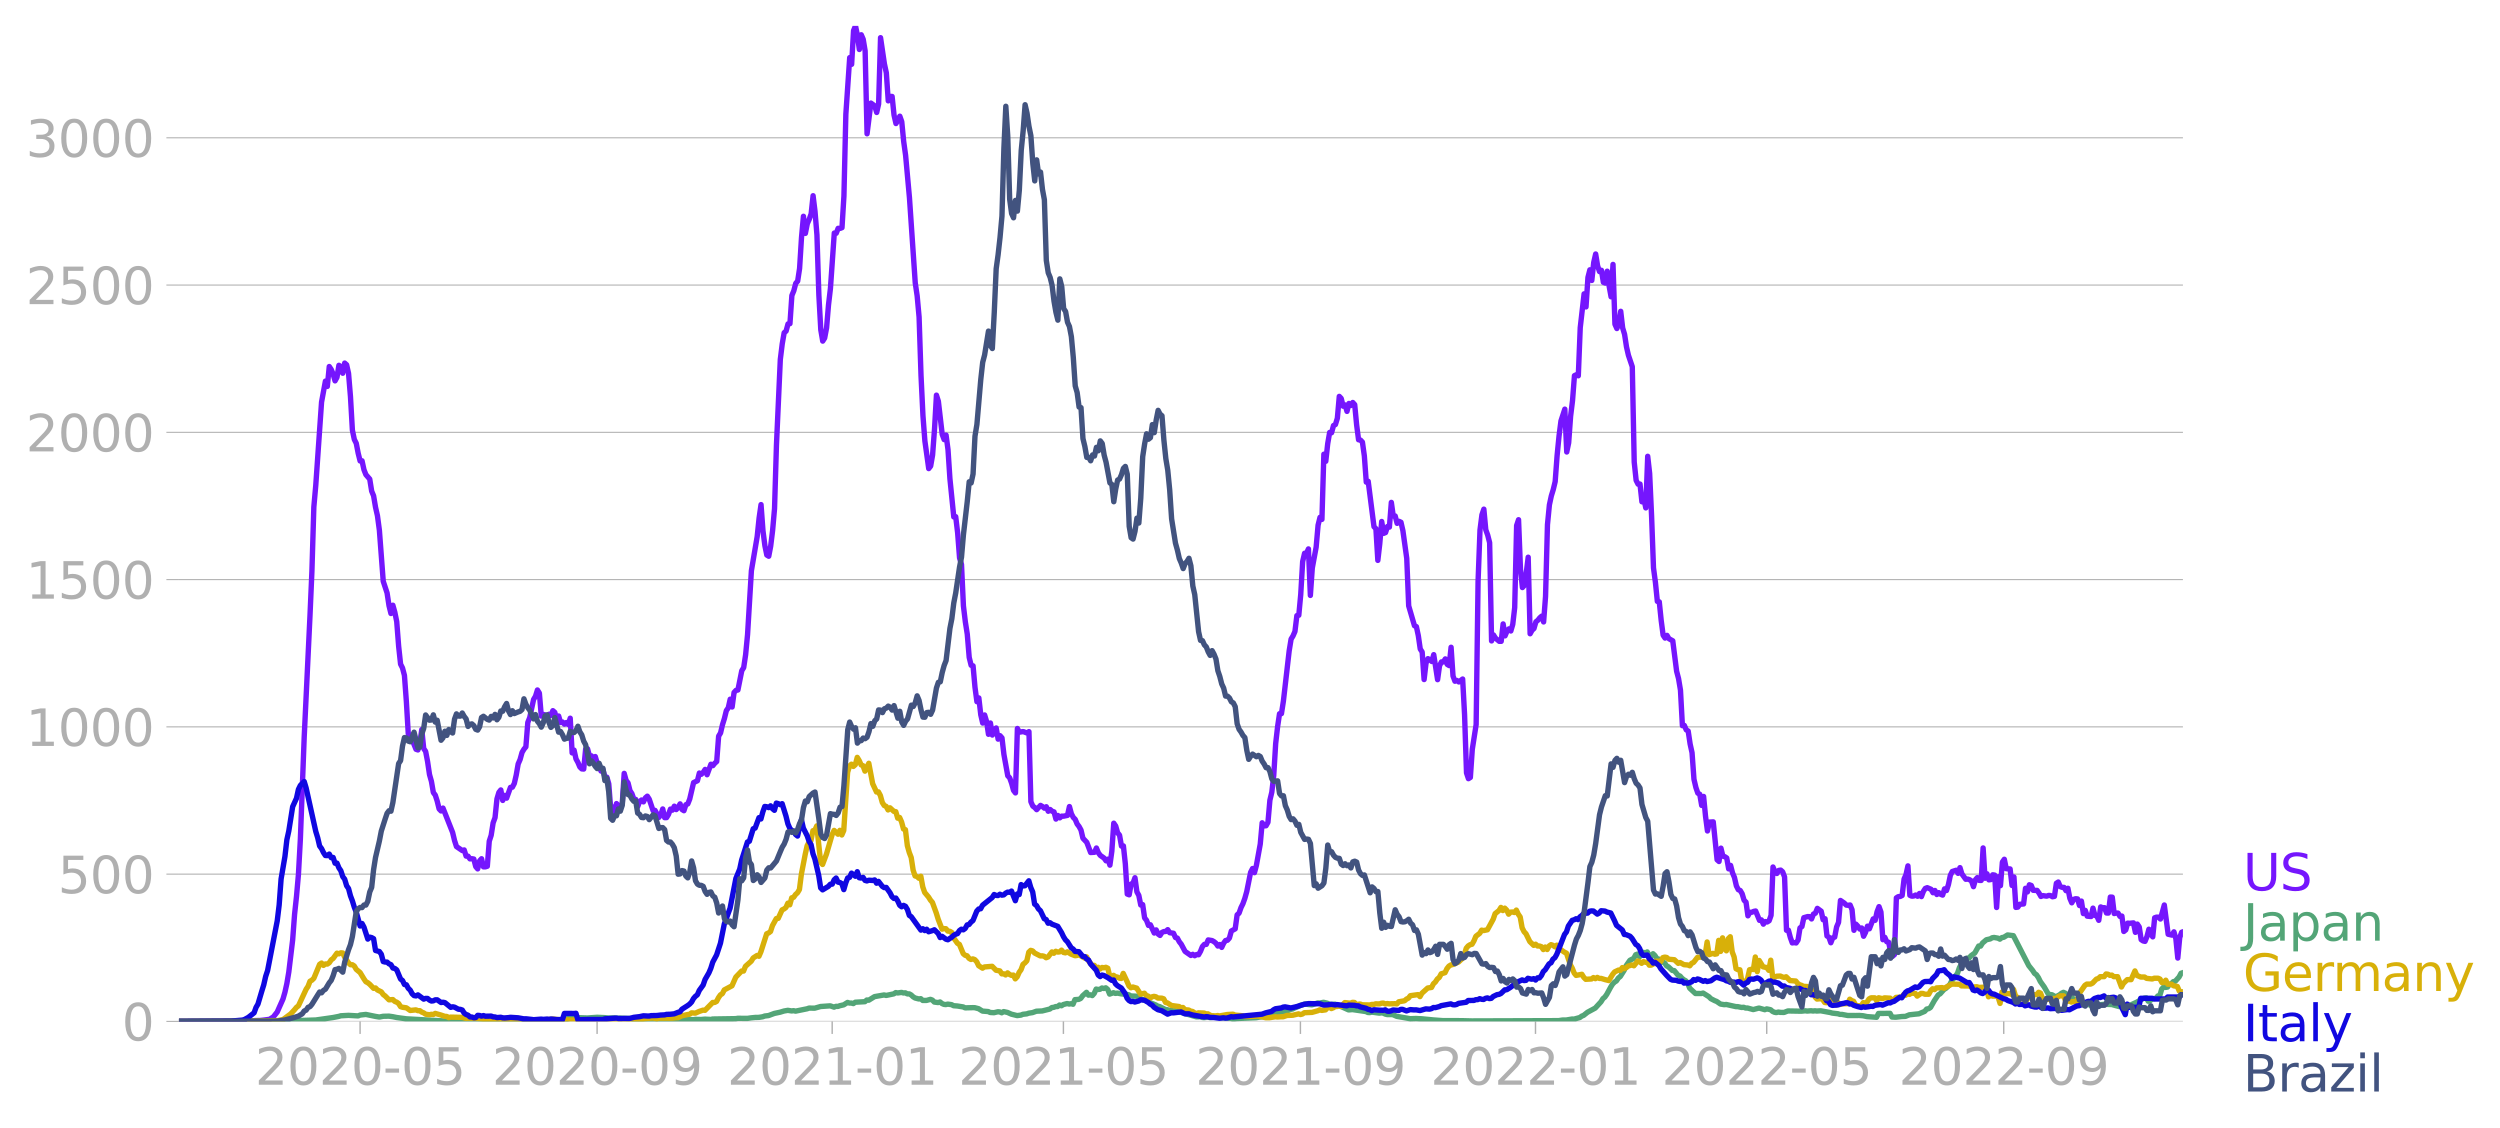 <svg xmlns="http://www.w3.org/2000/svg" xmlns:xlink="http://www.w3.org/1999/xlink" width="928.157" height="418.726" viewBox="0 0 696.117 314.045"><defs><style>*{stroke-linejoin:round;stroke-linecap:butt}</style></defs><g id="figure_1"><path id="patch_1" d="M0 314.045h696.117V0H0v314.045z" style="fill:none"/><g id="axes_1"><path id="patch_2" d="M49.83 284.4h558V7.2h-558v277.2z" style="fill:none"/><g id="matplotlib.axis_1"><g id="xtick_1"><g id="line2d_1"><defs><path id="mf088eeb104" d="M0 0v3.5" style="stroke:#b0b0b0;stroke-width:.4"/></defs><use xlink:href="#mf088eeb104" x="100.265" y="284.4" style="fill:#b0b0b0;stroke:#b0b0b0;stroke-width:.4"/></g><g id="text_1" style="fill:#b0b0b0" transform="matrix(.14 0 0 -.14 71.017 302.038)"><defs><path id="DejaVuSans-32" d="M1228 531h2203V0H469v531q359 372 979 998 621 627 780 809 303 340 423 576 121 236 121 464 0 372-261 606-261 235-680 235-297 0-627-103-329-103-704-313v638q381 153 712 231 332 78 607 78 725 0 1156-363 431-362 431-968 0-288-108-546-107-257-392-607-78-91-497-524-418-433-1181-1211z" transform="scale(.016)"/><path id="DejaVuSans-30" d="M2034 4250q-487 0-733-480-245-479-245-1442 0-959 245-1439 246-480 733-480 491 0 736 480 246 480 246 1439 0 963-246 1442-245 480-736 480zm0 500q785 0 1199-621 414-620 414-1801 0-1178-414-1799Q2819-91 2034-91q-784 0-1198 620-414 621-414 1799 0 1181 414 1801 414 621 1198 621z" transform="scale(.016)"/><path id="DejaVuSans-2d" d="M313 2009h1684v-512H313v512z" transform="scale(.016)"/><path id="DejaVuSans-35" d="M691 4666h2478v-532H1269V2991q137 47 274 70 138 23 276 23 781 0 1237-428 457-428 457-1159 0-753-469-1171Q2575-91 1722-91q-294 0-599 50Q819 9 494 109v635q281-153 581-228t634-75q541 0 856 284 316 284 316 772 0 487-316 771-315 285-856 285-253 0-505-56-251-56-513-175v2344z" transform="scale(.016)"/></defs><use xlink:href="#DejaVuSans-32"/><use xlink:href="#DejaVuSans-30" x="63.623"/><use xlink:href="#DejaVuSans-32" x="127.246"/><use xlink:href="#DejaVuSans-30" x="190.869"/><use xlink:href="#DejaVuSans-2d" x="254.492"/><use xlink:href="#DejaVuSans-30" x="290.576"/><use xlink:href="#DejaVuSans-35" x="354.199"/></g></g><g id="xtick_2"><use xlink:href="#mf088eeb104" id="line2d_2" x="166.259" y="284.4" style="fill:#b0b0b0;stroke:#b0b0b0;stroke-width:.4"/><g id="text_2" style="fill:#b0b0b0" transform="matrix(.14 0 0 -.14 137.01 302.038)"><defs><path id="DejaVuSans-39" d="M703 97v575q238-113 481-172 244-59 479-59 625 0 954 420 330 420 377 1277-181-269-460-413-278-144-615-144-700 0-1108 423-408 424-408 1159 0 718 425 1152 425 435 1131 435 810 0 1236-621 427-620 427-1801 0-1103-524-1761Q2575-91 1691-91q-238 0-482 47Q966 3 703 97zm1256 1978q425 0 673 290 249 291 249 798 0 503-249 795-248 292-673 292t-673-292q-248-292-248-795 0-507 248-798 248-290 673-290z" transform="scale(.016)"/></defs><use xlink:href="#DejaVuSans-32"/><use xlink:href="#DejaVuSans-30" x="63.623"/><use xlink:href="#DejaVuSans-32" x="127.246"/><use xlink:href="#DejaVuSans-30" x="190.869"/><use xlink:href="#DejaVuSans-2d" x="254.492"/><use xlink:href="#DejaVuSans-30" x="290.576"/><use xlink:href="#DejaVuSans-39" x="354.199"/></g></g><g id="xtick_3"><use xlink:href="#mf088eeb104" id="line2d_3" x="231.717" y="284.4" style="fill:#b0b0b0;stroke:#b0b0b0;stroke-width:.4"/><g id="text_3" style="fill:#b0b0b0" transform="matrix(.14 0 0 -.14 202.469 302.038)"><defs><path id="DejaVuSans-31" d="M794 531h1031v3560L703 3866v575l1116 225h631V531h1031V0H794v531z" transform="scale(.016)"/></defs><use xlink:href="#DejaVuSans-32"/><use xlink:href="#DejaVuSans-30" x="63.623"/><use xlink:href="#DejaVuSans-32" x="127.246"/><use xlink:href="#DejaVuSans-31" x="190.869"/><use xlink:href="#DejaVuSans-2d" x="254.492"/><use xlink:href="#DejaVuSans-30" x="290.576"/><use xlink:href="#DejaVuSans-31" x="354.199"/></g></g><g id="xtick_4"><use xlink:href="#mf088eeb104" id="line2d_4" x="296.101" y="284.4" style="fill:#b0b0b0;stroke:#b0b0b0;stroke-width:.4"/><g id="text_4" style="fill:#b0b0b0" transform="matrix(.14 0 0 -.14 266.853 302.038)"><use xlink:href="#DejaVuSans-32"/><use xlink:href="#DejaVuSans-30" x="63.623"/><use xlink:href="#DejaVuSans-32" x="127.246"/><use xlink:href="#DejaVuSans-31" x="190.869"/><use xlink:href="#DejaVuSans-2d" x="254.492"/><use xlink:href="#DejaVuSans-30" x="290.576"/><use xlink:href="#DejaVuSans-35" x="354.199"/></g></g><g id="xtick_5"><use xlink:href="#mf088eeb104" id="line2d_5" x="362.095" y="284.4" style="fill:#b0b0b0;stroke:#b0b0b0;stroke-width:.4"/><g id="text_5" style="fill:#b0b0b0" transform="matrix(.14 0 0 -.14 332.847 302.038)"><use xlink:href="#DejaVuSans-32"/><use xlink:href="#DejaVuSans-30" x="63.623"/><use xlink:href="#DejaVuSans-32" x="127.246"/><use xlink:href="#DejaVuSans-31" x="190.869"/><use xlink:href="#DejaVuSans-2d" x="254.492"/><use xlink:href="#DejaVuSans-30" x="290.576"/><use xlink:href="#DejaVuSans-39" x="354.199"/></g></g><g id="xtick_6"><use xlink:href="#mf088eeb104" id="line2d_6" x="427.553" y="284.4" style="fill:#b0b0b0;stroke:#b0b0b0;stroke-width:.4"/><g id="text_6" style="fill:#b0b0b0" transform="matrix(.14 0 0 -.14 398.305 302.038)"><use xlink:href="#DejaVuSans-32"/><use xlink:href="#DejaVuSans-30" x="63.623"/><use xlink:href="#DejaVuSans-32" x="127.246"/><use xlink:href="#DejaVuSans-32" x="190.869"/><use xlink:href="#DejaVuSans-2d" x="254.492"/><use xlink:href="#DejaVuSans-30" x="290.576"/><use xlink:href="#DejaVuSans-31" x="354.199"/></g></g><g id="xtick_7"><use xlink:href="#mf088eeb104" id="line2d_7" x="491.938" y="284.4" style="fill:#b0b0b0;stroke:#b0b0b0;stroke-width:.4"/><g id="text_7" style="fill:#b0b0b0" transform="matrix(.14 0 0 -.14 462.69 302.038)"><use xlink:href="#DejaVuSans-32"/><use xlink:href="#DejaVuSans-30" x="63.623"/><use xlink:href="#DejaVuSans-32" x="127.246"/><use xlink:href="#DejaVuSans-32" x="190.869"/><use xlink:href="#DejaVuSans-2d" x="254.492"/><use xlink:href="#DejaVuSans-30" x="290.576"/><use xlink:href="#DejaVuSans-35" x="354.199"/></g></g><g id="xtick_8"><use xlink:href="#mf088eeb104" id="line2d_8" x="557.932" y="284.4" style="fill:#b0b0b0;stroke:#b0b0b0;stroke-width:.4"/><g id="text_8" style="fill:#b0b0b0" transform="matrix(.14 0 0 -.14 528.684 302.038)"><use xlink:href="#DejaVuSans-32"/><use xlink:href="#DejaVuSans-30" x="63.623"/><use xlink:href="#DejaVuSans-32" x="127.246"/><use xlink:href="#DejaVuSans-32" x="190.869"/><use xlink:href="#DejaVuSans-2d" x="254.492"/><use xlink:href="#DejaVuSans-30" x="290.576"/><use xlink:href="#DejaVuSans-39" x="354.199"/></g></g></g><g id="matplotlib.axis_2"><g id="ytick_1"><path id="line2d_9" d="M49.83 284.4h558" clip-path="url(#p4e0e79fde3)" style="fill:none;stroke:#b0b0b0;stroke-width:.3;stroke-linecap:square"/><g id="line2d_10"><defs><path id="m4a380b6f61" d="M0 0h-3.5" style="stroke:#b0b0b0;stroke-width:.3"/></defs><use xlink:href="#m4a380b6f61" x="49.83" y="284.4" style="fill:#b0b0b0;stroke:#b0b0b0;stroke-width:.3"/></g><use xlink:href="#DejaVuSans-30" id="text_9" style="fill:#b0b0b0" transform="matrix(.14 0 0 -.14 33.922 289.719)"/></g><g id="ytick_2"><path id="line2d_11" d="M49.83 243.394h558" clip-path="url(#p4e0e79fde3)" style="fill:none;stroke:#b0b0b0;stroke-width:.3;stroke-linecap:square"/><use xlink:href="#m4a380b6f61" id="line2d_12" x="49.83" y="243.394" style="fill:#b0b0b0;stroke:#b0b0b0;stroke-width:.3"/><g id="text_10" style="fill:#b0b0b0" transform="matrix(.14 0 0 -.14 16.108 248.713)"><use xlink:href="#DejaVuSans-35"/><use xlink:href="#DejaVuSans-30" x="63.623"/><use xlink:href="#DejaVuSans-30" x="127.246"/></g></g><g id="ytick_3"><path id="line2d_13" d="M49.83 202.388h558" clip-path="url(#p4e0e79fde3)" style="fill:none;stroke:#b0b0b0;stroke-width:.3;stroke-linecap:square"/><use xlink:href="#m4a380b6f61" id="line2d_14" x="49.83" y="202.388" style="fill:#b0b0b0;stroke:#b0b0b0;stroke-width:.3"/><g id="text_11" style="fill:#b0b0b0" transform="matrix(.14 0 0 -.14 7.2 207.707)"><use xlink:href="#DejaVuSans-31"/><use xlink:href="#DejaVuSans-30" x="63.623"/><use xlink:href="#DejaVuSans-30" x="127.246"/><use xlink:href="#DejaVuSans-30" x="190.869"/></g></g><g id="ytick_4"><path id="line2d_15" d="M49.83 161.382h558" clip-path="url(#p4e0e79fde3)" style="fill:none;stroke:#b0b0b0;stroke-width:.3;stroke-linecap:square"/><use xlink:href="#m4a380b6f61" id="line2d_16" x="49.83" y="161.382" style="fill:#b0b0b0;stroke:#b0b0b0;stroke-width:.3"/><g id="text_12" style="fill:#b0b0b0" transform="matrix(.14 0 0 -.14 7.2 166.701)"><use xlink:href="#DejaVuSans-31"/><use xlink:href="#DejaVuSans-35" x="63.623"/><use xlink:href="#DejaVuSans-30" x="127.246"/><use xlink:href="#DejaVuSans-30" x="190.869"/></g></g><g id="ytick_5"><path id="line2d_17" d="M49.83 120.376h558" clip-path="url(#p4e0e79fde3)" style="fill:none;stroke:#b0b0b0;stroke-width:.3;stroke-linecap:square"/><use xlink:href="#m4a380b6f61" id="line2d_18" x="49.83" y="120.376" style="fill:#b0b0b0;stroke:#b0b0b0;stroke-width:.3"/><g id="text_13" style="fill:#b0b0b0" transform="matrix(.14 0 0 -.14 7.2 125.695)"><use xlink:href="#DejaVuSans-32"/><use xlink:href="#DejaVuSans-30" x="63.623"/><use xlink:href="#DejaVuSans-30" x="127.246"/><use xlink:href="#DejaVuSans-30" x="190.869"/></g></g><g id="ytick_6"><path id="line2d_19" d="M49.83 79.37h558" clip-path="url(#p4e0e79fde3)" style="fill:none;stroke:#b0b0b0;stroke-width:.3;stroke-linecap:square"/><use xlink:href="#m4a380b6f61" id="line2d_20" x="49.83" y="79.37" style="fill:#b0b0b0;stroke:#b0b0b0;stroke-width:.3"/><g id="text_14" style="fill:#b0b0b0" transform="matrix(.14 0 0 -.14 7.2 84.69)"><use xlink:href="#DejaVuSans-32"/><use xlink:href="#DejaVuSans-35" x="63.623"/><use xlink:href="#DejaVuSans-30" x="127.246"/><use xlink:href="#DejaVuSans-30" x="190.869"/></g></g><g id="ytick_7"><path id="line2d_21" d="M49.83 38.364h558" clip-path="url(#p4e0e79fde3)" style="fill:none;stroke:#b0b0b0;stroke-width:.3;stroke-linecap:square"/><use xlink:href="#m4a380b6f61" id="line2d_22" x="49.83" y="38.364" style="fill:#b0b0b0;stroke:#b0b0b0;stroke-width:.3"/><g id="text_15" style="fill:#b0b0b0" transform="matrix(.14 0 0 -.14 7.2 43.683)"><defs><path id="DejaVuSans-33" d="M2597 2516q453-97 707-404 255-306 255-756 0-690-475-1069Q2609-91 1734-91q-293 0-604 58T488 141v609q262-153 574-231 313-78 654-78 593 0 904 234t311 681q0 413-289 645-289 233-804 233h-544v519h569q465 0 712 186t247 536q0 359-255 551-254 193-729 193-260 0-557-57-297-56-653-174v562q360 100 674 150t592 50q719 0 1137-327 419-326 419-882 0-388-222-655t-631-370z" transform="scale(.016)"/></defs><use xlink:href="#DejaVuSans-33"/><use xlink:href="#DejaVuSans-30" x="63.623"/><use xlink:href="#DejaVuSans-30" x="127.246"/><use xlink:href="#DejaVuSans-30" x="190.869"/></g></g></g><path id="line2d_23" d="m49.83 284.4 18.779-.082 2.683-.152 1.073-.012 1.073-.117 1.61-.211 1.072-.668 1.073-1.37 1.61-3.633.537-1.874.536-2.414.537-3.198 1.073-8.916.536-7.147.537-5.002.536-6.093.537-9.794 1.073-28.54 1.61-33.754.536-12.372.537-17.89.536-6.034 1.61-23.163 1.073-5.834.536 1.464.537-5.53.537.809.536 1.288.537 1.887.536-.984.537-3.34.536.34.537 1.863.536-2.823.537.468.536 2.39.537 6.467.536 9.362.537 2.577.537 1.066.536 2.765.537 2.156.536-.047.537 2.484.536 1.37 1.073 1.242.537 3.351.536 1.3.537 3.187.536 2.367.537 4.03 1.073 14.212 1.073 3.257.537 3.538.536 2.18.537-2.297.536 1.921.537 2.637.536 6.877.537 4.967.536 1.067.537 2.062.537 7.287.536 9.08.537.21 1.61 3.996.536.187.536-1.956.537-3.726.536 5.296.537.796.536 2.8.537 3.632.537 1.91.536 3.105.537.726.536 1.664.537 2.19.536.551.537-.796 2.682 6.795.537 2.25.537 1.675 1.61 1.101.536-.164.536 1.71.537.024.536.75.537-.047.536.094.537 2.12.536.621.537-2.237.537-.586.536 2.25h.537l.536-.165.537-6.97.536-1.641.537-3.445.536-1.476.537-5.225.536-1.804.537-.68.536 2.917.537-1.394.537.762 1.073-2.988.536-.07.537-1.031.536-2.355.537-3.081.536-1.23.537-1.957.536-.914.537-.656.536-6.795.537-1.36 1.073-5.037.537-.914.536-1.734.537.867.536 6.397.537-.457.536.14.537 1.266.536-1.453.537.316.536-1.312.537.469.537 2.038.536-1.019.537 1.804.536-.14.537.597.536-.445.537.55.536-1.757.537 9.654.536-.773.537 2.449.536.972.537 1.277.537.527.536.047.537-5.541.536-.082.537 2.026.536-.082.537.774.536-.574.537 1.827 1.073 2.215.536-.34.537 1.98.537.047.536 1.863.537 6.959.536-.539.537 1.324.536-2.238 1.073 1.148.537-1.148.536-8.412.537 1.957.536.69.537 2.157.537.831.536 1.512.537.105.536 1.992.537-1.383.536-.445.537.516.536-1.125.537-.457.536.844 1.073 3.198.537-.094 1.073 1.957.537-.762.536-1.581.537 2.413.536-.011.537-.903.536-1.464.537.293.536-1.102.537.938.536-.61.537-.972.537 1.558.536.34.537-1.664.536-.222.537-1.36 1.073-4.58 1.073-.516.536-2.144.537.352.536-.54.537-.82.537 1.477 1.073-2.917.536.386.537-.668.536-.48.537-7.065.536-.89.537-2.296.536-1.734.537-2.191.536-.773.537-2.402.537 2.167.536-4.03.537-.598.536-.105 1.073-5.366.537-.867.536-3.585.537-5.589 1.073-17.808 1.61-9.501.536-5.167.537-3.738.536 7.276.537 4.17.536 2.602.537.328.536-2.789.537-4.381.536-6.08.537-17.75 1.073-23.784.537-4.358.536-3.093.537-.457.536-1.992.537-.082.536-7.838.537-1.312.536-2.062.537-.633.536-3.526.537-8.623.536-5.893.537 4.756.537-2.706.536-1.207.537-1.535.536-5.038.537 4.359.536 6.56.537 16.766.536 9.654.537 3.14.536-.843.537-2.847.536-6.386.537-4.592 1.073-15.419.537.059.536-1.37.537.023.536-.211.537-8.775.536-22.823 1.073-15.746.537 1.862.536-9.384.537-1.324.537 2.624.536 3.949.537-4.09.536 1.254.537 3.234.536 23.08 1.073-8.552 1.073.785.537 1.827.536-2.354.537-18.465 1.073 7.276.537 2.507.536 7.803.537-1.23.536.011.537 5.19.536 2.344.537-.89.536-1.149.537 1.523.536 5.495.537 3.878 1.073 11.798 1.61 23.701.536 3.644.537 5.893.536 16.262.537 11.177.536 7.041 1.073 7.71.537-.692.537-3.081.536-7.194.537-9.478.536 1.699 1.073 9.22.537 1.453.536-1.253.537 4.042.536 8.13 1.073 10.615.537-.07.537 4.499.536 7.006.537 1.78.536 11.553.537 4.475.536 3.41.537 6.467.536 2.19.537.153.536 5.975.537 4.007.536-1.043.537 4.687.537 2.308.536-2.25.537 1.781.536 3.597.537-3.14.536 3.35.537-1.557.536-.41.537 3.104.536-.96.537.62.536 4.581 1.074 5.964.536.574.537 1.511.536 1.992.537.691.536-17.937.537 1.031 1.073-.176 1.073.399.536-.375.537 19.507.537 1.23.536.387.537.597 1.073-1.183.536.316.537.457.536-.398.537 1.253.536-.48.537.48.536.176.537 2.004.537-1.008.536.668.537-.48.536.011 1.073-.222.537-2.45.536 1.993.537 1.03.536.54.537 1.288.536.703.537.984.537 2.285 1.073 1.137 1.073 2.835 1.073-.07.536-1.184.537 1.312.536.738 1.073.762.537.75.537-.457.536 1.664.537-3.878.536-7.803.537.785.536 1.874.537.668.536 3.046.537-.047.536 4.98.537 8.423.536.211.537-2.999.537-.246.536-1.511.537 3.925.536.995.537 2.672.536-.106.537 3.702.536.668.537 1.418.536-.176 1.073 2.296.537-.867.537 1.149.536.386.537-.832.536-.246.537-.035.536-.492.537.844 1.073.152.536 1.183.537.176.536 1.008.537.68 1.073 2.014 1.61 1.125.536-.316.537.386.536-.328.537.059.536-.95.537-1.335.536-.597h.537l.537-1.242 1.073.176.536.304.537.434.536.785.537-.422.536.797.537-1.16.536-.75.537-.082.536-.61.537-1.968 1.073-.585.537-3.902.536-.468.537-1.535.536-1.09.537-1.5.536-1.91 1.073-5.342.537-1.054.536 1.148.537-2.039 1.073-5.916.537-5.928.536.867.537-.047.536-.961.537-6.14.536-2.249.537-4.674.536-8.846.537-4.721.536-3.597.537-.035.537-3.457 1.61-14 .536-3.292.536-.88.537-1.241.536-4.417.537-.105.536-5.753.537-9.197.536-2.308.537-.012.537-1.195.536 12.946.537-7.638 1.073-5.811.536-6.105.537-2.179.536.563.537-18.148.536 1.968.537-4.92.536-3.106.537.082.537-2.003.536-.281.537-1.758.536-6.08.537.562.536 2.168.537-.352.536 1.793.537-2.203.536.563.537-.832.536.597.537 5.647.537 4.136.536.082.537.574.536 3.831.537 7.311.536-.234 1.61 12.63.536.574.537 8.81.536-4.628.537-6.198.537 3.304.536-.222.537-1.687.536.164.537-6.878.536 3.785h.537l.536 2.05.537-.562.536.257.537 2.344 1.073 7.72.537 13.216 1.61 5.53.536.258.536 2.507.537 3.714.536.843.537 7.663.536-4.57.537-1.241.536.316.537.469.537-1.898 1.073 6.959.536-3.855.537-1.09.536.012.537-.843.536 1.523.537.328.536-5.096.537 8.002.536 1.452.537-.21.537.41 1.073-.809.536 9.97.537 16.168.536 1.606.537-.34.536-7.827 1.073-6.9.537-39.846.536-14.317.537-4.23.537-1.581.536 5.729.537 1.5.536 2.108.537 27.345.536-1.663.537.878 1.073.903h.536l.537-4.84.536 3.317.537-1.301.537-.644.536.585.537-1.85.536-4.652.537-22.858.536-1.617.537 13.767.536 5.12.537-.586.536-3.445.537-4.417.536 21.312.537-.973.537-.492.536-1.863.537-.421.536-.68.537-.469.536 1.606.537-7.089.536-19.999.537-5.506.536-2.496.537-1.757.536-2.238.537-7.24.537-5.448.536-4.195 1.073-3.28.537 11.927.536-2.554.537-7.393.536-4.347.537-6.96.536-.257.537.293.536-13.403 1.074-9.408.536 3.632.537-8.213.536-2.109.537 2.953.536-5.003.537-2.355.536 3.269.537 1.628.536-.363.537 3.34.536.222.537-3.304.537 4.17.536 2.953.537-9.01.536 16.637.537 1.207.536-1.359.537-3.433.536 4.616.537 1.793.536 3.503.537 2.331 1.073 3.187.537 26.549.536 5.084.537 1.066.536-.035.537 4.944.536-.89.537 2.59.536-14.365.537 4.745.536 11.716.537 14.61.536 4.019.537 5.307.537.129.536 5.202.537 4.089.536.796.537-.75.536.914 1.073.598 1.073 8.47.537 2.05.536 3.223.537 9.888.537-.07.536 1.23.537.328.536 3.597.537 2.437.536 7.393.537 2.296.536 1.57.537.316.536 3.105.537-2.496.536 5.53.537 4.077.537-2.46 1.073-.07 1.073 10.556.536.48.537-3.714.536 2.226.537.153.536.351.537 3.035.536-.961.537 2.074.537 1.277.536 2.343.537 1.066.536.223.537.913.536 1.805.537.527.536 3.808.537-.985h.536l.537-.246.536-.105 1.074 2.6.536-.128.537 1.183.536-.714.537.105.536-.34.537-1.511.536-13.45.537 1.312.536.492.537-.855.536-.082.537.469.537 1.43.536 14.855.537-.024.536 2.04.537 1.499.536-.082.537.093.536-.82.537-3.362.536-.387.537-2.472 1.073-.304.537.023.536.633.537-1.36.536-.245.537-1.336 1.073.785.536 2.378.537-.281.536 4.804.537.34.536 1.546.537-1.37.537-.2.536-2.835.537-1.266.536-6.104 1.073.738.537.551.536.059.537-.082.536 1.3.537 5.74.536-1.71.537.563.537.796.536-.292.537 2.296.536-1.078.537-1.722.536.726 1.073-2.753.537.387.536-2.39.537-1.406.536 1.5.537 7.697.537-.657.536 1.219.537.164.536 2.577.537 1.336.536-.48.537-15.805.536-.34.537-.047.536-.28.537-4.582.536-1.218.537-2.437.537 8.19.536.245.537-.047.536-.27.537.34.536-.773.537.867.536-1.44.537-.832.536-.211 1.073.445.537.96.537-.62.536 1.113.537-.516.536.469.537.21.536-1.733.537.468.536-1.652.537-2.577.536-1.078 1.073-.34.537.855.537-1.581.536 1.757 1.073 1.476.537-.058.536.187.537.364.536 1.57.537-1.91.536-.61.537.774.536.011.537-9.044.537 8.435.536-1.242.537 1.687.536-.082.537-1.323.536.082.537 9.02.536-8.575.537 2.495.536-6.572.537-.774.536 2.625 1.074.07.536 4.604.537-2.366.536 8.47.537-.082.536-.785 1.073-.093.537-4.359.536 1.008.537-1.992.536.2.537 1.347 1.073.023.537.738.536.95.537-.235 1.073.152.536-.21.537.046.536.328.537-.105.536-3.644.537-.351.537 1.277.536.199.537.023.536.902.537-.656.536 2.777.537 1.265.536-.96.537-.176.536.059.537 1.827.536-1.23.537 3.48.537-.89.536 1.604 1.073.106.537-2.332.536 2.027.537.152.536 1.207.537-3.725.536.222.537-.012.536 1.477.537.011.537-4.452.536.035.537 4.558.536-.14.537.023.536.914.537-.094.536 4.288.537-.445.536-1.875.537.047 1.073-.117.537 2.636.536-2.296.537.785.536 3.538.537.363.536.117.537-1.324.536-2.05.537 1.289.536.832.537-5.308.536-.187.537.012.537.515 1.073-3.901 1.073 8.142 1.073.246.536-.914.537 1.922.536 5.377.537-5.717.536-1.464.537-.2h0" clip-path="url(#p4e0e79fde3)" style="fill:none;stroke:#7516fd;stroke-width:1.5;stroke-linecap:square"/><path id="line2d_24" d="m49.83 284.4 23.071-.094 2.683-.14 2.683.07 2.146.012 7.511-.235 3.22-.457 1.61-.234 1.609-.316.536-.164 2.146-.117 2.683.152.537-.234 1.61-.176 2.682.55 1.073.176 1.073-.21 1.61-.036 1.073.153 1.073.222 2.683.363 10.194.574 2.682-.035.537-.175 2.146.035 1.073-.047.537.222 2.146.036 3.22.058 2.682-.023 9.121-.082 1.61-.059 1.073.035 3.755-.246 2.683-.082 2.146-.363 1.073-.105 1.073-.059 2.683.082 2.683-.187 2.146.093 1.073.106 1.61-.047.536.094 1.073-.024 2.146.094.537-.012 1.073.129 1.073.094.537.082h1.073l2.146-.047 2.683-.012 1.073.082 4.829.14 1.073-.14 1.61.012.536.023.536-.093 1.61.035 1.073-.094 1.61.082.536-.117 6.439-.106.536-.093 2.683.023 1.073-.152 1.073-.106 1.073-.023 1.073-.176.537-.199 1.073-.129 1.61-.597 1.609-.34 1.073-.328 1.073-.188 1.073.164.537-.07.536.129 3.22-.656.536-.188 1.61.012 1.61-.457 2.682-.187 1.073.363.537-.234.536.035.537-.2 1.073-.245 1.073-.668.536.176h.537l.536.14.537-.375 2.683-.152.536-.469.537.059 1.61-.996 2.682-.469.537.141 2.146-.445.536-.352.537.106 1.073-.153.536.153.537-.035.537.292.536-.011.537.304.536.504.537.34 1.073.281.536-.082.537.492 1.073-.012 1.073-.292.537.199.536.55 1.073.141.537-.164.536.433.537.235.536.058.537-.129 1.073.153.536.293 1.074.082 1.61.257.536.258 2.146-.058.536.011 1.073.281 1.074.668 1.61.13.536.257 1.073.059 1.073-.258.536.047.537.234.536-.328 1.074.234 1.073.48 1.61.399 1.072-.14.537-.223 1.073-.117.536-.188 1.074-.164 1.073-.387 1.61-.07 1.072-.27 1.073-.269.537-.41.536-.058.537-.211.537-.012.536-.422.537.2.536-.34 1.073-.282.537.153.536-.106.537.153.536-1.277 1.073-.082.537-.258.537-.738 1.073-.961.536.785.537-.094.536.211.537-.597.536-1.207.537.105.536-.047.537-.363.536.13.537-.177.537.434.536 1.312 1.073-.387.537.2.536-.094 1.073.21 1.61.165.536.105.537.317 1.61.07.536.199.537.469.536.27 1.073.315.537.176.536.375 1.61.644.537.317.536.14 1.61.809.536.058.537.2.536-.012.537.117.536-.035 5.902 1.71 1.073-.023.537.187.536.047 1.074-.129.536.118 2.146-.164h.537l.536.187 2.683.21.537.13 1.073-.106 5.365-.222 2.683-.469.536-.012.537-.175.536-.328 3.22-.703.536.058 1.073-.457.537-.246.536-.093.537-.293 1.073-.422.536-.305 1.61-.445.537.21 1.073.095 1.61-.528.536.047 1.073-.222 1.073.257.536.293.537.047 1.073-.082.537.305.536.094 2.683 1.206 1.073-.093 3.756.55.536.258.537.035.536-.14 2.146.292.537-.082.537.07.536.27.537.129h1.073l.536.035 1.073.469 1.61.281 2.146.375 1.61-.059 1.61.082 3.219.317 2.682.199 1.61-.012 3.756.024 2.682.07 24.145-.082 1.073-.164 1.073-.012 1.61-.27.536.024 1.61-.445.536-.387.537-.222 1.073-.856 2.146-1.16 1.61-1.757.536-.867.536-.445.537-.762 1.073-1.98.537-.867.536-.55.537-.34.536-.808.537-.422 1.073-1.699.536-1.254 1.073-1.558 1.074-.539.536-1.007.537-.188.536.762.537-.797.536-.445.537.176.536-.293.537.984.536.129.537-.61.536.516.537.843.537.141.536.914.537-.129.536.258.537.82.536.293 1.073.996.537.047 1.073 1.3.536.2.537.62.537.434.536.28.537.68.536 1.371 1.61 1.488 1.61.012.536-.13 1.61 1.02.536.54 1.073.55.537.21 1.073.739 1.073.175.536-.058 2.683.597.537.012 1.073.223.536-.059.537.211h.536l1.61.434 1.61-.422 1.61.457.536-.223 1.073.223.536.468.537.246.536.094.537-.152.536.093 1.074.012 1.073-.41 3.755.07 1.073-.117.537.082 1.073-.093.537.082.536-.07.537.07 1.073-.07 2.682.491.537.153 1.61.187.536.176h.537l1.61.304h1.072l1.073.012 1.074-.023 1.073.082 1.073.234 2.682.2.537-1.067 3.22-.035.536 1.031 1.073.047 1.61-.188 1.072-.046 1.074-.434 1.61-.176 1.072-.105 1.61-.68.536-.644.537-.094.536-.34 1.074-1.91 1.073-1.593.536-.304 1.073-1.207.537-.328 1.073-1.02.536-1.077.537-.598 1.073-1.476.537-1.582.536-.96.537-.528.536.047.537-1.218.536-.012.537-.632 1.073-.785 1.073-1.934.536.024.537-.855 1.073-.914 1.073-.235.537-.316.536-.082 1.073.188.537.28.536-.433.537-.082 1.073-.656 1.61.2 4.292 8.341 1.073 1.347.537.82.536.375.537.797.536 1.09 1.073 1.488 1.073 1.874.537.27.536.035 1.073.609 1.074-.574.536-.434.537-.257.536.246.537.468.536.258 1.61 1.125.536.164.537.035.536.445 1.074.387 1.61.422.536.351.536-.34.537-.164.536.082 1.61-.14.536-.176.537.21 1.073.013 1.61.445.536.14.537-.164 1.61-.105.536-.164.536-.047 1.61-.75 1.073-.62 1.073-.516.537-.07.536.937.537-.164.536-.469 1.073-.2.537-.643.537-.106.536-1.804.537-.574.536.117.537-.094.536-.738.537-.234.536-.54.537-.105 1.073-1.195.536-1.019.537-.187h0" clip-path="url(#p4e0e79fde3)" style="fill:none;stroke:#53a577;stroke-width:1.5;stroke-linecap:square"/><path id="line2d_25" d="m49.83 284.4 24.68-.094 1.074-.023 1.61-.059 1.61-.328 2.145-1.581 1.073-1.172.537-.656.536-.41 2.147-4.628.536-.808.537-1.406.536-.305.537-.527 1.61-3.89.536-.351.536.644.537-.398.536.035.537-.363.537-.809.536-.386 1.073-1.477.537.188.536-.281.537.047.536 1.171 1.073 1.582.537.515h.536l.537.363.537.926 1.073.89 1.073 1.77.536.785.537.28.536.434 1.073 1.125.537-.105.536.562 1.074.515.536.75.537.399 1.073 1.077 1.073-.07.536.516.537.21.536.375.537.867.536.176 1.074.152 1.073.739 1.61-.164.536.234.536-.012.537.398.536.211.537.375 1.073.153.537-.13.536.06.537-.305 1.61.457 1.072.363.537.023.536.328.537-.14 3.22.07 1.072.281.537-.058 1.073.011 1.61.047 3.755.234h1.073l2.146.082 1.074.165 3.755.082 1.61-.13 3.756.13 1.61-.2 1.609-.082.536-.093 2.147.222.536-.07 1.073.082 6.439.082.536.07 2.683-.164 5.365.14 5.366-.198 1.073-.282 2.682-.164 1.074.164.536-.117h1.61l2.146-.023 1.073-.117.536-.012 1.074-.516 1.61-.351.536-.07.536-.399 1.073.082 1.073-.48 1.073-.363.537.058 2.146-2.19h.537l.536-.293.537-1.043.536-.773.537-.34.536-1.043 2.147-1.148 1.073-2.425 1.61-1.687.536.011.536-1.323 1.61-1.43.536-.89 1.074-.692.536.211.537-1.23 1.61-5.026.536-.234.536-.41.537-1.629 1.073-1.956.536-.07 1.074-2.356.536-.257.537-.41.536-1.207.537.457.536-1.945.537-.152.536-.774.537-.48.536-.902.537-4.241 1.073-5.542.537-2.413.536-1.031.537-.446.536-2.706.537-.117.536-1.219 1.073 10.111.537.621 1.073-2.847 1.61-5.506.536-1.125 1.073 1.054.537-1.078.536 1.29.537-1.243 1.073-16.191.536-1.793.537-.48.536.62.537-.48.537-2.038.536.879.537 1.206.536.235.537 1.511 1.073-2.18 1.073 5.683 1.073 2.308.536-.035.537 1.008.537 1.944.536.844.537.234.536.996.537-.586 1.073.985.536.082.537 1.816.536-.188.537 1.23.536 1.969.537.199.537 4.452.536 1.898.537 1.406.536 3.503.537 1.617.536.152.537.492.536-.55.537 2.963.536 1.547 1.073 1.277.537.855.537.633 1.073 2.94.536 1.746 1.073 2.754.537-.141.536.023.537.668.536.047.537.305.536 1.523 1.074 1.523.536.304 1.073 2.59.537.445.536.14.537.715.536.305.537-.153.536.2.537.597.536 1.101 1.074.68.536-.34 2.146-.175 1.073 1.09 1.073.187.537.82.536-.012.537.316.537-.574.536.434.537.257.536-.082.537 1.055.536-.574.537-1.23.536-.75.537-1.476.536-.422.537-.574.536-2.39.537-.516.537.152.536.575 1.61.831.536-.035.537.13.536.397.537-.21 1.073-1.406.536.375.537-.551.537.223.536-.06.537-.48.536.633.537.117.536-.28 1.073.655 1.073.422.537-.07.536-.2 1.61.926.537-.328.536 1.101 1.073 1.371.537-.117.536.726.537-.187.536.48.537-.421.536.082.537-.13.537.247.536 2.202.537.164.536-.375.537.399.536.082.537.304.536.082.537-1.405 1.073 2.272.536 1.242.537.48.537-.21 1.073.316 1.073 1.687 1.073-.27.536.657.537.14.536.551.537-.351.536-.13.537.13.537.351 1.073.023.536.188.537 1.008.536.14 1.073.703 2.146.293.537.351.537-.082.536.61 1.073.093.537.305.536.094.537.375.536.234.537-.223 1.61.059.536.234.537-.011.536.363.537.152 1.073.047.536-.094.537.106 2.146-.387 1.61-.094.536.246 2.146.188.537.222 1.61-.035 2.146-.082 2.146.445 1.073-.011 1.61-.258.536.07 1.073-.07h.537l1.073-.363 1.61-.059 1.609-.386.536.187.537-.14.536-.364 2.147-.094 1.61-.456.536-.246.536.152 1.073-.152.537-.563.536-.21.537.41.537-.212.536-.351.537-.012.536-.152.537.14 1.073-1.077 1.073.129.536.035.537-.235.536.047.537.563 1.073-.141.537.223 2.146.046.536-.152.537.012.536-.176 1.073.024.537-.188.537-.047.536.246.537-.117.536.082 1.61-.035.536.059.537-.598 1.61-.281.536-.469.537-.258.536-.69 2.146-.294.537.551.536-.937 1.61-1.453 1.073-.164.537-1.031.536-.492.537-.82.536-.434.537-1.007 1.073-.328.536-1.125.537-.68.536-.34.537-.117 1.61-.69 1.073-.997.536-1.019.537-1.828.536-.644.537-.34.536-.129.537-.925.536-1.3 1.073-.82.537-.88.537.118 1.073-.223 1.61-2.952.536-1.547 1.073-.855.536-.867.537.867.536-.668.537.55.537 1.125.536-.562.537-.035.536.129.537-.668.536 1.136.537.785.536 3.011.537 1.078.536.586 1.073 2.18 1.074 1.042.536-.316.537.492.536.011.537.188.536.797.537-.703.536.69.537-.983.536-.364.537.188.536.398.537-.445.537 1.488.536-.258 1.073.738.537.258 1.073 3.21.536.961.537 1.36.536.655 1.61-.304.537.855.536.539 1.61-.094.536-.387.537.305.536-.351.537.28h.536l1.073.329 1.074.27 1.073-1.758.536-.656 1.073-.504.537.082.536-.773.537.293.536-.27.537-.445 1.073-.316.537.234 1.073-1.347.536.21.537.446.536-.469.537.187.536-.023.537.832.536-.024.537-.28.536-.762.537-.059 1.073.07.537-1.042.536-.153.537.094.536.492 1.61.14 1.073 1.008.536-.222 1.074.597 1.073.082.536.223.537-.703.536-.258 1.073-1.394 1.073-.082.537-.504.536-.222.537-3.468.537 3.526 1.073-.351.536.234.537-.105.536-3.75.537 3.07.536-3.772.537 2.999.536.609.537-3.386.536-.527.537 4.194.537 1.43.536 3.28.537.27.536.023.537 3.304.536.152.537-.164.536-.902.537-2.402.536-.129.537.059.536-3.48.537 4.077.537-3.104 1.073 1.757 1.073.234.536.75.537-2.823.536 4.756h.537l.536-.293 1.073-.058.537.258.537.117.536-.164 1.073 1.054 1.61.13.536.667.537.375.536.152.537.281 1.073.059.537.656.536.187.537.34.536 1.746.537.55 1.073-.093.536.27.537.784.536.059.537-1.043 1.073.094.537.023.536 1.57.537-.632.536.48.537-.176 1.61-.058.536-1.23.536.386.537.2.536 1.018.537.223 1.073.012.537-.879.536.094.537-.293.536-.832.537-.305h1.073l.536.809.537-.832 1.073.246.537-.223 1.61.094.536.621.536-.293.537-.55 1.61-.07.536-.739.536.211.537-.433.537.187.536-.351 1.073.093.537.738 1.073-.75.536.024.537.21h1.073l.536-.995.537-.527.537.234.536-.468 1.61-.094.536.187 1.61-.89.536-.281 2.147.058.536.457 1.61.024h.536l1.073.597.537-.363.536-.024.537.188 1.61-.07.536.527.537 2.156.536-.434.537.234h1.073l.536.317.537 1.722.536-3.175.537.68.536-.223h1.074l.536.234.537-1.406.536 1.805 1.073.785 1.61.105.536.129.537-1.324 1.073-.047h1.073l.537-.656.536.223.537 1.452.536.282 1.61-.024.536.328.537-.562.536.14.537-.55.537-.305h1.073l.536 1.383.537.117.536-.035.537.27.536-.153h1.073l.537-2.168 1.61-2.32.536-.363h1.073l.537-.28 1.073-1.126.536-.152.537-.515h1.073l.536-.75.537.07.537.316.536-.07.537.434h1.073l1.073 2.87.536-.996 1.073-1.043h1.073l1.074-2.425.536 1.242 1.073.457h1.073l.537.363 1.61.176.536-.21h1.073l.537.233.536.985.537-.012.536-.656.537 1.125h1.073l.536.433 1.073.187.537 1.266.536.21h.537" clip-path="url(#p4e0e79fde3)" style="fill:none;stroke:#d8b009;stroke-width:1.5;stroke-linecap:square"/><path id="line2d_26" d="m49.83 284.4 14.487-.082 3.219-.281.536-.164 1.073-.586 1.61-1.277.537-1.5.536-.925 1.073-3.62.537-1.734.536-2.355.537-1.629 2.682-13.836.537-4.417.537-7.24 1.073-6.269.536-4.663.537-2.437 1.073-6.76 1.073-2.355.536-2.472.537-1.101 1.073-1.078.537 1.792 2.682 12.103.537 1.757.536 2.297.537.726.536 1.102.537.82.536.023.537-.422.537.996.536-.058.537 1.605.536-.024.537 1.312.536.797.537 1.652.536.715.537 1.816.536.785.537 2.027.536 1.417.537 1.781.537 1.336 1.073 3.866.536-.691.537 1.007 1.073 3.328.536-.54.537.13.536.304.537 3.28 1.073.293.537.75.536 2.039.537.14.536.012.537.48.536.235.537.937.536.117.537.399 1.073 2.554.536.398.537 1.113.537.082.536.984.537.516.536 1.007.537.504.536.094.537-.293 1.61 1.183.536-.21.536.023.537.457.537.257.536-.058.537-.281h.536l1.073.75.537-.07.536.105 1.61 1.312.536-.152.537.105 1.073.574.537.035.536.188.537.867.536.375.537.199.536.48.537.024.536.199.537-.059.536-.61.537.048.537.176.536-.153.537.176 1.61-.035.536.21.536.036.537.164 1.073-.082.536.152.537.024 1.073-.082.537-.082 1.073.07 1.073.07 1.61.293.536-.023 1.61.175.536.082 2.146-.164.537.07 1.073-.081.536.07.537-.094 1.61.152h1.61l.536-1.698 1.61-.012 1.072.035.537-.07.536 1.816 2.683-.082 4.292-.012.537-.176 3.22-.21.536.117 3.219-.024 1.073-.304 1.61-.188 1.073-.234 1.073.058.536.012.537-.117 1.61-.035 1.073-.13 1.073-.046.536-.14 1.073-.036 1.073-.117 1.073-.422.537-.14.537-.715 1.61-1.03.536-.4.536-.562.537-.984.536-.62.537-.422.536-1.219 1.073-1.488.537-1.546 1.073-1.863.537-1.266.536-1.71 1.073-2.015 1.073-3.269 1.073-5.366 1.61-4.382 1.61-8.271 1.073-2.613.536-2.519 1.61-5.026.536-.2 1.073-3.479.537-.187 1.073-2.906.537.363.536-1.98.537-1.5.536.071.537.246.536-.492.537.797.536.445.537-2.003.536.152.537.281.537-.27 1.073 3.457.536 2.167.537 1.242.536.621.537.152.536.938.537.433 1.073-4.604.536 2.39 1.074 2.144.536 1.546.537.89.536 2.555.537 1.488 1.073 4.604.536 3.421.537.55 1.61-.972.536-.585.537-.036.536-1.206.537-.492.536 1.136.537.117.536.317.537 1.652.536-1.852.537-1.394.536-.164.537-1.171 1.073.867.537-1.266.536 1.676.537.093.536-.187.537.832.536.152.537-.2 1.073.071.536-.152.537.914.536-.504 1.074 1.394.536.34.537-.059 1.073 1.512.536 1.066.537.492.536-.106.537.832.536 1.172.537.422.536-.387.537.258.537.902.536 1.64.537.352 2.682 3.737.537-.387.536.516.537-.375.536.703 1.074-.316.536-.235 1.073 1.055.537 1.113.536-.34 1.073.797.537.152 1.073-.703.536-.515.537-.317.537-.176.536-.843.537-.387.536.176.537-.398.536-.973.537-.117.536-.668.537-.421 1.073-2.637.536-.585.537-.07.537-.985 2.682-2.144.537-.832.536.246.537.036.536-.364.537.258.536-.082.537-.48.537-.281.536.046.537-.34 1.073 2.684.536-1.875.537.164.536-2.777.537.375.536-.058 1.073-1.371.537 1.851.537 1.254.536 3.386.537.398.536.937.537.492 1.073 2.238.536.234.537 1.02.536-.141.537.398 1.61.61 1.073 1.769.536 1.124.537.856.536.527 1.073 1.699.537.351.536.656 1.073.082 1.074 1.313.536.058.537.668.536.293.537 1.03 1.073 1.22.536.585.537 1.324.536.433.537-.421.536.129 1.074.597 1.073.738.536-.082.537 1.078.536.492 1.073.656 1.073 1.547.537 1.312.536.62.537.305.537-.082.536.2 1.073-.282.537-.34 1.073.106 1.073.633.536.457.537.293.536.597 1.074.68 1.073.28 1.073.634.536.316 1.073-.387.537.035 2.146-.27 1.073.54 1.073-.012 1.073.328 3.22.563.536-.106.537.047.536.164 1.073.035 1.61.211 1.073-.14.536.093.537-.047 1.073-.34.537.07 8.048-.772 1.073-.387 1.61-.387.536-.445.536-.293 1.61-.222.537-.235.536-.07 1.61.305 1.61-.375 2.145-.668.537-.024.537-.14 3.219.035 1.073.363 1.073-.058 1.073-.141 1.073.164.537-.094 2.682.352.537-.211 1.61.058.536.141h.537l.536.293 1.61.398.536.282.537.117.536.257.537-.246 1.61.118 1.073.035.536-.14.537.374.536.035.537-.117.536-.246 1.61.129.536-.293h.537l1.073.422 1.073-.363 1.073.093.537-.023 1.073.199 1.61-.469 1.072.07.537-.14.537-.316.536.035 1.073-.293.537-.258 2.682-.492.537.234.536.047.537-.117.537-.304 2.146-.317.536-.48 1.61-.024.536-.21.537-.012.536-.27.537.176.537.047.536-.316.537-.118.536.2.537-.082.536-.516 1.073-.515.537-.07.536-.247 1.073-1.019.537-.023 1.073-.68 1.073-.843.537-.2.536-.527 1.073-.492.537.188.536-.06.537-.573 1.073.258.537-.164.536.386.537-.609.536.023.537-.667.536-1.113.537-.493 1.073-1.651.536-.282.537-1.019.536-.41.537-.96 2.146-5.507.537-.703.536-1.64 1.073-1.594.537-.152.536-.293.537.246.536-.761.537-.399.537-.55 1.073-.106.536-.515.537-.094.536.035 1.073.855.537-.293.536-.644 1.073.094.537.27 1.073.269 1.073 2.202.537 1.242 1.61 1.289.536 1.242.536.058 1.073.434.537.586 1.073 1.71.537.305.536.832.537 1.417.536.492 1.073-.105.537 1.043.536.445.537.75.536-.2 1.074.89.536.903 1.61 1.828 1.073 1.101.536.223 1.073.058.537.223.536.094.537-.106.537.562.536-.082.537.118 1.073-.387.536-.633.537.223.536-.387.537.13 1.073.515.536-.2.537.27 1.073-.223 1.073-.773.537-.2 1.073.352 1.073.317.536.328.537.117.536.293 1.074-.059.536.13.537-.247.536.059 1.073.914.537-.586.536-.2.537-.808.536-.117.537.07 1.073-.386.537.222.536.41.537.809.536.152 1.073-.668.537-.082.536.399.537-.082 1.073.292 1.073.856.537-.059.536.434 1.073.21.537.258.536.117.537-.21.536.117.537-.246 1.073.562h.536l1.074.586.536.62.537-.01.536.163.537-.34.536.293.537.082.536.211.537.34.536.914.537.175.536.914.537.223 1.073-.094.537-.047.536-.246 1.073-.199.537-.152.536.012.537.34.536-.036.537.375 1.073.363 1.073.27.537-.211.536.129 1.073-.153.537-.117.536.059.537-.305 1.61-.246.536.188 1.61-.668.536.047.537-.293.536-.14 1.61-1.149.536.152 1.073-1.534.537-.399.537-.129 1.61-.96.536.175.536-.222 1.073-1.207.537-.246 1.073-.035.536.094.537-.903 1.073-1.077.537-1.043 1.073-.129.536-.2.537.739 1.073.867.536.808.537-.433 1.61.351 2.146 1.277.536-.047.537.832.536 1.254.537.2.536-.2.537.328.536.48.537.176.537-.387.536-.75.537.188.536.738.537.293.536.094 2.683 1.3.536.094.537.375 1.073.363.537.211.536.387.537-.246.536.374 1.073-.035.537.422 1.073-.293.536.34 1.074.281.536.024.537-.317 1.073.656 1.073-.058.536-.059.537.223 1.61-.082.536.351 1.073.188 1.61-.211.536.058 1.61-.843.536-.246.537-.047 1.61-.656.536-.422.537-.152.536.105 1.073-.878 1.073-.352.537.082 1.073-.457.536.633 2.147-.27.536.188 1.073 1.066.537 1.406 1.073 2.19.536-2.928.537.89h2.683l.536-2.507h3.22l.536.187h3.22l.536-.55h3.219l.536-.645h.537" clip-path="url(#p4e0e79fde3)" style="fill:none;stroke:#1007e1;stroke-width:1.5;stroke-linecap:square"/><path id="line2d_27" d="m49.83 284.4 27.363-.07 2.147-.328 2.682-.727 1.073-.34 1.073-.656.537-.773.537-.234.536-.785.537-.188.536-.644 1.61-2.59.536-.843.537.223.536-.68.537-.316 1.073-1.793.537-.667.536-1.29.537-1.71.536-.105.537-.234 1.073 1.042.536-2.776 1.073-3.468.537-1.418.536-2.25 1.074-6.924.536-.796.537-.387.536.047.537-.715.536.012.537-1.066.536-2.578.537-1.277.536-4.932.537-3.398 1.073-4.58.537-2.777 1.073-3.351.536-1.594.537-.714.536.129.537-2.402 1.61-10.884.536-.797.536-4.054.537-2.366.537.093.536.89.537.177 1.073-2.66 1.073 4.323.536-.164.537-3.643.536-1.559.537-3.749 1.073 1.453.537-.059.536-1.429.537 2.015.536-.515 1.073 5.565.537-.656.536-1.851.537 1.16.536-1.629.537.62.536.34.537-3.854.537-1.464.536.597.537.024.536-.867.537.949.536.69.537 2.098.536-.574.537-.129.536.469.537 1.042.536.211.537-.925.537-2.578.536-.34 1.073.856.537.199.536-1.02.537.434.536-.996.537 1.5.536-.691.537-1.758.536.07.537-1.253.537-.902.536 2.05.537 1.031.536-1.066.537.785 1.073-.457.536-.164.537-.492.536-2.988.537 1.488.536.973.537.69 1.073 2.438.537-1.195.536 1.85.537.669.536.972.537-1.171.536-1.957.537-.281.536 2.132.537 1.336.536-.527.537-2.191 1.073 4.053.537-.187.536.914.537 1.218.536-.21.537-.083.536-1.85.537.245.536.059.537-.516.536-1.23.537 1.547.537.855.536 1.746.537.984 1.073 5.319.536-.809.537.633.536.89.537.621.536-1.464.537 1.382h.536l.537 3.433.537-.668.536 3.831.537 7.323.536.55.537-1.253.536.012.537-1.91.536.621.537-1.617.536-6.526.537 2.285.536 1.23.537.234.537 1.008.536.633.537-.094.536 3.374.537.352.536.867.537.07.536-.48.537.14.536.879 1.073-1.336.537.258 1.073 3.538.537-.222.536-.024.537.563.536 3.01.537.446h.536l.537.632.536.938.537 2.331.536 5.062.537-.082.537-.926.536.129.537 1.394.536.504.537-1.547.536-3.163.537 1.886.536 3.62.537.938.536.328.537.023.536.281.537 1.43.537.785.536-.54.537-.116.536 1.113.537.351.536 1.605.537 2.789.536-1.336.537-.61.536 3.539.537.75.536.152.537-.246.537 1.055.536.515 1.073-7.44.537-5.928.536.586.537-.832.536-5.624.537-2.108.536 3.315.537.738.536 4.417.537-.445.537-1.148.536.597.537 1.535 1.073-1.242.536-2.19.537-.645.536.047 1.61-1.933 1.073-2.601.537-1.254.536-.867.537-1.324.536-2.038.537-.094.536.2.537-.352.536.527.537-1.031.536-1.594.537-1.03.536-3.422.537-1.827.537.21.536-1.452 1.073-.973.537-.28 1.073 7.45.536 4.253.537.961.536.27.537-.961 1.073-5.952.537.153.536.035.537.304.536-.69.537-1.606.536-.164.537-5.881 1.073-15.56.536-2.096.537 1.241.536.739.537-.387.537 4.265.536-.633.537-.059.536-.714.537.175.536-.41.537-1.534.536-2.262.537.75.536-1.535.537-.515.536-2.507.537.058.537.691.536-1.066.537-.187.536-.55.537.316.536.784.537-1.241 1.073 3.503.536-1.922.537 2.988.536.925.537-1.148.537-.632 1.073-3.843.536.363.537-1.031.536-1.922.537 1.29.536 2.612.537 2.015.536.035.537-1.3.536-.07.537.55.537-1.172 1.073-6.139.536-1.593.537-.14.536-2.59.537-1.956.536-1.371 1.073-8.951.537-2.73.536-4.347.537-2.788 1.073-7.252.537-2.695.536-6.245 1.073-9.314.537-5.46.536.329.537-2.484.536-10.533.537-3.28 1.073-12.454.537-4.827.536-2.074 1.073-6.631.537 4.03.536.82.537-10.005.536-12.197.537-3.925.536-4.803.537-5.952.536-18.84.537-11.727.537 8.307.536 17.574.537 3.983.536 1.184.537-4.84.536 2.977.537-5.776.536-11.142.537-5.495.536-7.205.537 2.355.536 3.643.537 2.648.537 7.698.536 4.862.537-5.847.536 3.925.537-.527.536 4.804.537 2.905.536 16.871.537 3.456.536 1.3.537 2.203.536 4.406.537 3.116.537 2.168.536-11.494.537 2.12.536 6.163.537.797.536 2.988.537 1.195.536 2.823.537 5.811.536 7.909.537 1.85.536 4.031.537.164.537 8.6.536 2.226.537 3.034.536-.012.537.95.536-1.63.537.305.536-2.413.537.949.536-2.742.537.715.536 3.222.537 2.015 1.073 5.74.537.434.536 4.804.537-3.515.536-2.519.537-.28.536-1.22.537-1.757.536-.527.537 2.19.536 14.47.537 3.175.537.387.536-2.144.537-3.68.536 1.36.537-6.924.536-11.552.537-3.562.536-2.812.537 1.512.536-.434.537-3.632.536 2.238.537-3.503.537-2.706.536 1.042.537.457.536 6.819.537 5.12.536 3.233.537 5.484.536 8.06 1.073 6.76.537 1.933.536 2.355.537 1.242.537 1.547.536-1.395.537-.585.536-.879.537 2.097.536 5.612.537 2.402 1.073 10.333.536 2.414.537.082.536 1.171.537.575.537 1.382.536.972.537-1.323.536.984.537 1.335.536 3.28.537 1.594.536 2.086.537 1.148.536 2.226.537.023.536.504.537 1.054.537.317.536 1.054.537 4.757.536 1.546.537.75.536.95.537.608.536 3.527.537 2.519.536-.867.537-.586 1.073.727.537-.364.536.317.537 1.288.536.785.537 1.02h.536l.537 1.101.536 2.039.537.644 1.073-.106.536 3.527.537.656.537-.035.536 2.753.537 1.207.536 1.78.537.891.536-.21.537.644.536 1.16.537-.258.536 2.226 1.073 1.956.537-.105.537.082.536 1.148 1.073 11.74.537-.493.536 1.219 1.073-.691.537-.75.536-4.112.537-6.468.536 1.887.537-.024.537.973.536.597.537.223.536.058.537 1.594.536.398.537-.492.536.539.537-.211.536.832.537-1.687.536-.188.537.246.537 2.226.536 1.008.537.469.536-.118 1.61 4.968.536-1.64.537.445.536.879.537-.036.536 5.964.537 4.265.537-1.688.536 1.442.537-.575.536.27.537.058 1.073-4.65.536 1.241.537.703.536 1.347.537.106.536-.059.537-.28.537-.423.536 1.09.537.457.536 1.57.537-.164.536 1.218 1.073 5.811.537-.714.536.304.537-1.019.536.738.537-.2.537-.655.536-.926.537 2.273.536-2.8 1.073.012.537.586.536.761.537-1.265.536-.375.537 4.487.536 1.172.537-.364.537-.656.536-1.78.537 1.241.536-.187.537-.785.536-.234 1.073.28.537-.362.536.035 1.073 1.91.537.949.537.105.536-.164.537.762.536.328.537-.047.536.07.537 1.09.536-.13.537 1.02.536 1.734.537-.68.536.903.537.351.537-.996.536.317.537-.446.536.492.537 1.781.536-.035.537.41.536 1.254 1.073.316.537-1.289.536.34.537-.328.537.914.536-.024.537.141 1.073-.082.536 1.37.537 1.805 1.073-1.933.536-3.28.537-.504.536.468.537-1.57.537-2.214 1.073-1.406.536 2.578.537-.422 2.146-8.201.536-1.71.537-.997.536-1.347.537-1.968.537-3.117 1.073-8.236.536-4.5.537-1.182.536-2.027.537-3.21 1.073-8.014.536-2.156 1.073-3.151.537.082 1.073-8.94.537.973.536-1.933.537-.575.536 1.078.537-.539 1.073 6.21.536-1.676.537-.644.536.281.537-.82.537 1.781.536 1.265.537.48.536.832.537 4.581 1.073 3.644.536 1.02 1.61 19.178.536 1.113.537-.07 1.073.703.537-2.812.536-3.526.537-.504.536 2.753.537 3.55.536 1.137.537.14.536 1.933.537 3.28.536 1.77.537.68.537 1.171.536.223.537 1.148.536-1.043.537.844 1.073 3.491.536 1.172.537-.082.536.375.537 1.51.536.235.537.715.537.14 1.073 1.863.536-1.078 1.073 1.547.537.059.536 1.1 1.073.106.537 1.137.536.597.537.363.537 1.277.536.446.537.785.536.187.537-.012.536.469.537-1.172 1.073 1.254 1.073-.422.536-.105.537-.223.537.246.536-.257.537-1.57.536-.399.537.235.536-.153.537.61.536 2.085.537-.27.536-.117.537.61.536.035.537.398.537-1.242.536-.726.537.152.536.668.537-.668.536-.387.537-.164.536 2.32 1.073 2.93.537-4.312.536 1.101.537-1.031.537.34.536-2.789.537-1.546.536.949.537 4.3.536-.867.537.843.536-.304.537.913.536.082.537-2.46.536 1.148 1.074 1.57.536-.082 1.073-3.76.537-.165 1.073-2.847.536-.421h.537l.536 1.558.537-.469 1.61 5.003.536.422.537-4.663.536-.645.537 2.332 1.073-8.19h1.073l.536 1.933.537-1.019.536 1.64.537-2.378.537.586.536-1.851.537-.621.536 2.12.537-.937.536-4.23.537 3.34.536.21.537-.667.536-.035.537-.305.536.61 1.074-.387.536-.528 1.073.13.537-.235.536-.106 1.61 1.09.536 2.402.537-1.676.536-.128.537.023.537.422.536.047.537.421.536-2.026.537 1.991.536-.258 1.073 1.184.537.047.536.257.537-.093.536-.34.537.363.537-.82.536 3.105.537-2.507.536-.293.537 2.12.536.668.537-1.57.536 1.863.537-2.894.536 3.152.537 1.23h1.073l.537 1.324.536 2.413.537-3.28.536.574.537-.258h1.073l.536-.398.537-2.683.536 4.838.537 1.84.536-1.558h1.074l.536.726.537 2.683.536 1.336h.537l.536-1.067h1.073l.537.914 1.61-3.573.536 4.546h1.073l.537-1.594 1.073 2.566.536-1.956.537-.856h1.073l.536 1.594.537.047.536-1.078.537 2.917.537-.422h1.073l.536-2.929h.537l1.073-2.847.536 1.277h1.073l.537 1.922.536-1.008.537 2.367.537.316.536-.879h1.073l.537 2.004.536 1.007.537-3.268.536 1.242.537-.34h1.073l.536-.55.537-1.594.537.96.536-.644.537 1.219h1.073l.536-1.734.537.867.536 2.308.537.082.536-.762h1.073l.537 1.547.537.726h.536l.537-1.921.536.187h1.073l.537.738h.536l.537-1.265.536 1.652.537-.27h1.61l.536-2.905.537-.106.536.012.537-.328h1.61l.536.293.536 1.37.537-2.46.536-.34h.537" clip-path="url(#p4e0e79fde3)" style="fill:none;stroke:#42537f;stroke-width:1.5;stroke-linecap:square"/><g id="text_16" style="fill:#7516fd" transform="matrix(.14 0 0 -.14 624.57 247.933)"><defs><path id="DejaVuSans-55" d="M556 4666h635V1831q0-750 271-1080 272-329 882-329 606 0 878 329 272 330 272 1080v2835h634V1753q0-912-452-1378Q3225-91 2344-91q-885 0-1337 466-451 466-451 1378v2913z" transform="scale(.016)"/><path id="DejaVuSans-53" d="M3425 4513v-616q-359 172-678 256-319 85-616 85-515 0-795-200t-280-569q0-310 186-468 186-157 705-254l381-78q706-135 1042-474t336-907q0-679-455-1029Q2797-91 1919-91q-331 0-705 75-373 75-773 222v650q384-215 753-325 369-109 725-109 540 0 834 212 294 213 294 607 0 343-211 537t-692 291l-385 75q-706 140-1022 440-315 300-315 835 0 619 436 975t1201 356q329 0 669-60 341-59 697-177z" transform="scale(.016)"/></defs><use xlink:href="#DejaVuSans-55"/><use xlink:href="#DejaVuSans-53" x="73.193"/></g><g id="text_17" style="fill:#53a577" transform="matrix(.14 0 0 -.14 624.57 261.933)"><defs><path id="DejaVuSans-4a" d="M628 4666h631V325q0-844-320-1225T-91-1281h-240v531h197q418 0 590 235 172 234 172 840v4341z" transform="scale(.016)"/><path id="DejaVuSans-61" d="M2194 1759q-697 0-966-159t-269-544q0-306 202-486 202-179 548-179 479 0 768 339t289 901v128h-572zm1147 238V0h-575v531q-197-318-491-470T1556-91q-537 0-855 302-317 302-317 808 0 590 395 890 396 300 1180 300h807v57q0 397-261 614t-733 217q-300 0-585-72-284-72-546-216v532q315 122 612 182 297 61 578 61 760 0 1135-394 375-393 375-1193z" transform="scale(.016)"/><path id="DejaVuSans-70" d="M1159 525v-1856H581v4831h578v-531q182 312 458 463 277 152 661 152 638 0 1036-506 399-506 399-1331T3314 415Q2916-91 2278-91q-384 0-661 152-276 152-458 464zm1957 1222q0 634-261 995t-717 361q-457 0-718-361t-261-995q0-634 261-995t718-361q456 0 717 361t261 995z" transform="scale(.016)"/><path id="DejaVuSans-6e" d="M3513 2113V0h-575v2094q0 497-194 743-194 247-581 247-466 0-735-297-269-296-269-809V0H581v3500h578v-544q207 316 486 472 280 156 646 156 603 0 912-373 310-373 310-1098z" transform="scale(.016)"/></defs><use xlink:href="#DejaVuSans-4a"/><use xlink:href="#DejaVuSans-61" x="29.492"/><use xlink:href="#DejaVuSans-70" x="90.771"/><use xlink:href="#DejaVuSans-61" x="154.248"/><use xlink:href="#DejaVuSans-6e" x="215.527"/></g><g id="text_18" style="fill:#d8b009" transform="matrix(.14 0 0 -.14 624.57 275.933)"><defs><path id="DejaVuSans-47" d="M3809 666v1253H2778v519h1656V434q-365-259-806-392-440-133-940-133-1094 0-1712 639-617 640-617 1780 0 1144 617 1783 618 639 1712 639 456 0 867-113 411-112 758-331v-672q-350 297-744 447t-828 150q-857 0-1287-478-429-478-429-1425 0-944 429-1422 430-478 1287-478 334 0 596 58 263 58 472 180z" transform="scale(.016)"/><path id="DejaVuSans-65" d="M3597 1894v-281H953q38-594 358-905t892-311q331 0 642 81t618 244V178Q3153 47 2828-22t-659-69q-838 0-1327 487-489 488-489 1320 0 859 464 1363 464 505 1252 505 706 0 1117-455 411-454 411-1235zm-575 169q-6 471-264 752-258 282-683 282-481 0-770-272t-333-766l2050 4z" transform="scale(.016)"/><path id="DejaVuSans-72" d="M2631 2963q-97 56-211 82-114 27-251 27-488 0-749-317t-261-911V0H581v3500h578v-544q182 319 472 473 291 155 707 155 59 0 131-8 72-7 159-23l3-590z" transform="scale(.016)"/><path id="DejaVuSans-6d" d="M3328 2828q216 388 516 572t706 184q547 0 844-383 297-382 297-1088V0h-578v2094q0 503-179 746-178 244-543 244-447 0-707-297-259-296-259-809V0h-578v2094q0 506-178 748t-550 242q-441 0-701-298-259-298-259-808V0H581v3500h578v-544q197 322 472 475t653 153q382 0 649-194 267-193 395-562z" transform="scale(.016)"/><path id="DejaVuSans-79" d="M2059-325q-243-625-475-815-231-191-618-191H506v481h338q237 0 368 113 132 112 291 531l103 262L191 3500h609L1894 763l1094 2737h609L2059-325z" transform="scale(.016)"/></defs><use xlink:href="#DejaVuSans-47"/><use xlink:href="#DejaVuSans-65" x="77.49"/><use xlink:href="#DejaVuSans-72" x="139.014"/><use xlink:href="#DejaVuSans-6d" x="178.377"/><use xlink:href="#DejaVuSans-61" x="275.789"/><use xlink:href="#DejaVuSans-6e" x="337.068"/><use xlink:href="#DejaVuSans-79" x="400.447"/></g><g id="text_19" style="fill:#1007e1" transform="matrix(.14 0 0 -.14 624.57 289.933)"><defs><path id="DejaVuSans-49" d="M628 4666h631V0H628v4666z" transform="scale(.016)"/><path id="DejaVuSans-74" d="M1172 4494v-994h1184v-447H1172V1153q0-428 117-550t477-122h590V0h-590q-666 0-919 248-253 249-253 905v1900H172v447h422v994h578z" transform="scale(.016)"/><path id="DejaVuSans-6c" d="M603 4863h575V0H603v4863z" transform="scale(.016)"/></defs><use xlink:href="#DejaVuSans-49"/><use xlink:href="#DejaVuSans-74" x="29.492"/><use xlink:href="#DejaVuSans-61" x="68.701"/><use xlink:href="#DejaVuSans-6c" x="129.98"/><use xlink:href="#DejaVuSans-79" x="157.764"/></g><g id="text_20" style="fill:#42537f" transform="matrix(.14 0 0 -.14 624.57 303.933)"><defs><path id="DejaVuSans-42" d="M1259 2228V519h1013q509 0 754 211 246 211 246 645 0 438-246 645-245 208-754 208H1259zm0 1919V2741h935q462 0 688 173 227 174 227 530 0 353-227 528-226 175-688 175h-935zm-631 519h1613q722 0 1112-300 391-300 391-853 0-429-200-682t-588-315q466-100 724-418 258-317 258-792 0-625-425-966Q3088 0 2303 0H628v4666z" transform="scale(.016)"/><path id="DejaVuSans-7a" d="M353 3500h2731v-525L922 459h2162V0H275v525l2163 2516H353v459z" transform="scale(.016)"/><path id="DejaVuSans-69" d="M603 3500h575V0H603v3500zm0 1363h575v-729H603v729z" transform="scale(.016)"/></defs><use xlink:href="#DejaVuSans-42"/><use xlink:href="#DejaVuSans-72" x="68.604"/><use xlink:href="#DejaVuSans-61" x="109.717"/><use xlink:href="#DejaVuSans-7a" x="170.996"/><use xlink:href="#DejaVuSans-69" x="223.486"/><use xlink:href="#DejaVuSans-6c" x="251.27"/></g></g></g><defs><clipPath id="p4e0e79fde3"><path d="M49.83 7.2h558v277.2h-558z"/></clipPath></defs></svg>